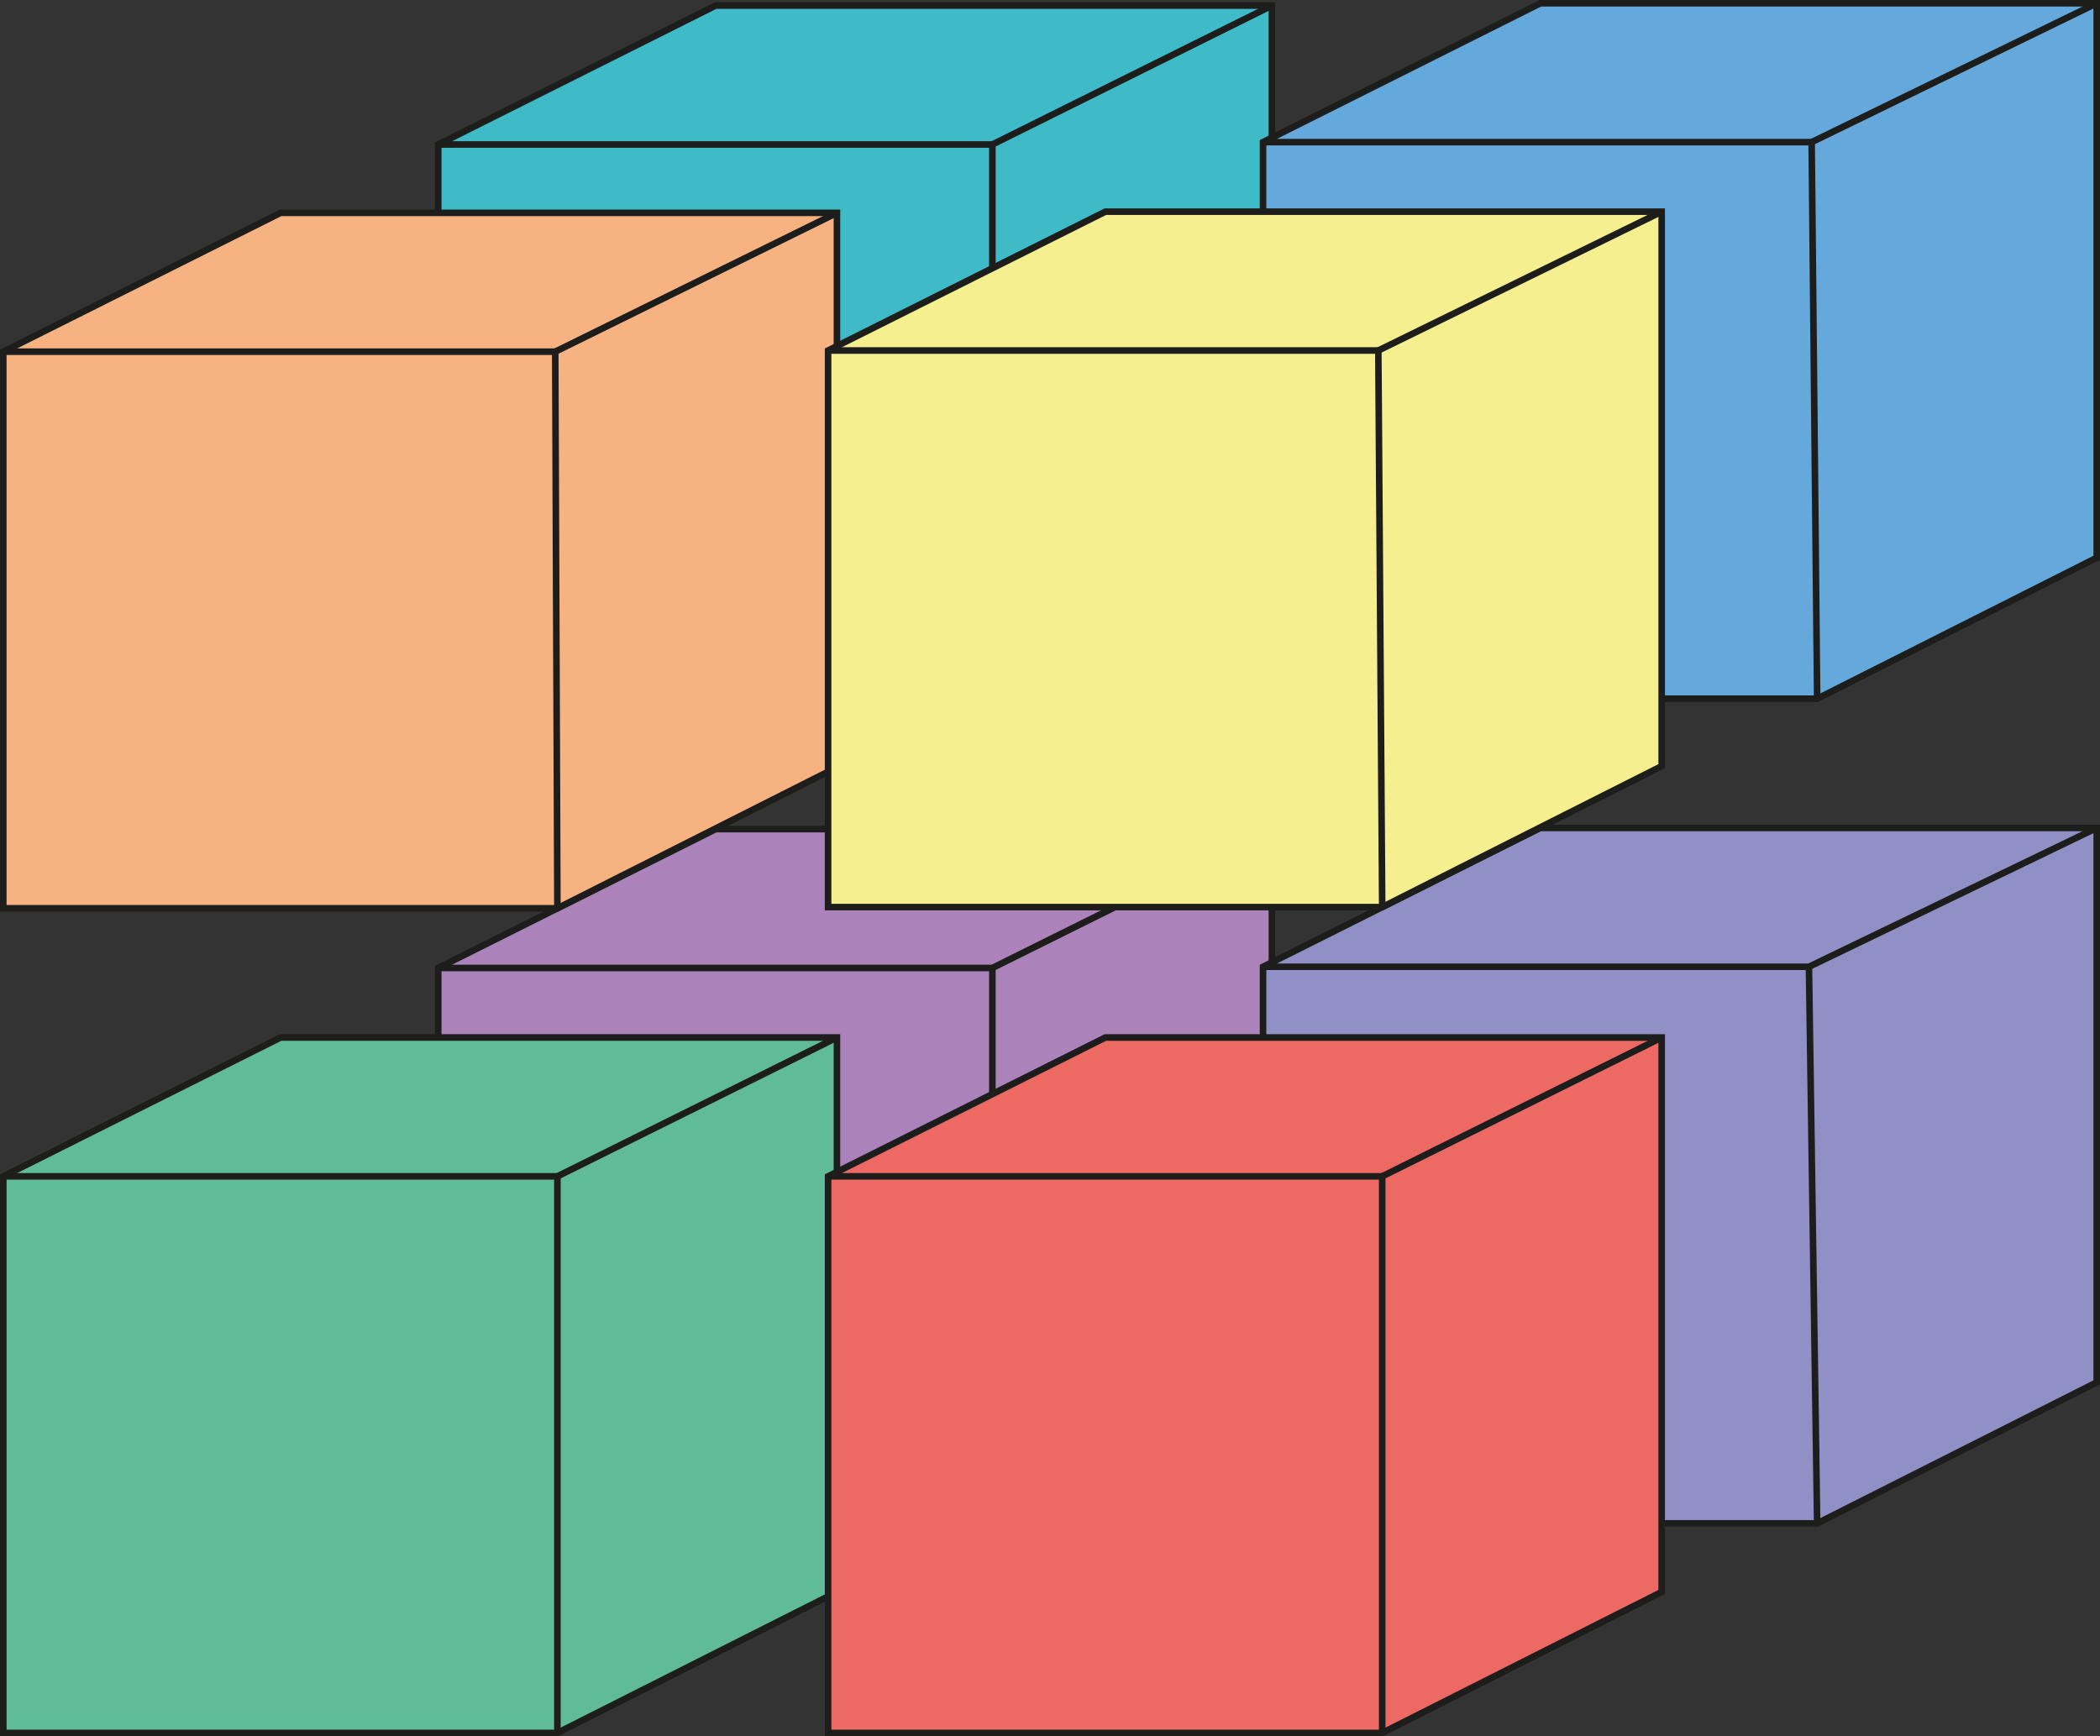 <svg xmlns="http://www.w3.org/2000/svg" viewBox="0 0 319.71 264.37"><rect x="0" y="0" width="319.71" height="264.37" fill="#333333" stroke="none"/><g id="Calque_2" data-name="Calque 2"><g id="PT1"><g id="Calque_17" data-name="Calque 17"><polygon points="66.72 231.78 66.72 147.03 108.94 125.89 193.64 125.89 193.64 210.32 151.08 231.78 66.72 231.78" style="fill:#ab83ba"/><polygon points="66.72 232.13 66.72 147.39 108.94 126.25 193.64 126.25 193.64 210.67 151.08 232.13 66.72 232.13" style="fill:none;stroke:#1d1d1b;stroke-miterlimit:10"/><polyline points="66.72 147.39 151.08 147.39 151.08 232.13" style="fill:none;stroke:#1d1d1b;stroke-miterlimit:10"/><line x1="151.08" y1="147.39" x2="193.64" y2="126.25" style="fill:#fff;stroke:#1d1d1b;stroke-miterlimit:10"/><polygon points="192.29 232.31 192.29 147.56 234.5 126.42 319.21 126.42 319.21 210.85 276.65 232.31 192.29 232.31" style="fill:#9190c6"/><polygon points="192.29 231.96 192.29 147.21 234.5 126.07 319.21 126.07 319.21 210.49 276.65 231.96 192.29 231.96" style="fill:none;stroke:#1d1d1b;stroke-miterlimit:10"/><polyline points="192.29 147.21 275.4 147.21 276.65 231.96" style="fill:none;stroke:#1d1d1b;stroke-miterlimit:10"/><line x1="275.4" y1="147.21" x2="319.21" y2="126.07" style="fill:none;stroke:#1d1d1b;stroke-miterlimit:10"/><polygon points="66.72 106.75 66.72 22 108.94 0.85 193.64 0.85 193.64 85.28 151.08 106.75 66.72 106.75" style="fill:#3fbac7"/><polygon points="66.72 106.75 66.72 22 108.94 0.85 193.64 0.85 193.64 85.28 151.08 106.75 66.72 106.75" style="fill:none;stroke:#1d1d1b;stroke-miterlimit:10"/><polyline points="66.72 22 151.08 22 151.08 106.75" style="fill:none;stroke:#1d1d1b;stroke-miterlimit:10"/><line x1="151.08" y1="22" x2="193.64" y2="0.85" style="fill:none;stroke:#1d1d1b;stroke-miterlimit:10"/><polygon points="192.29 106.39 192.29 21.64 234.5 0.5 319.21 0.5 319.21 84.93 276.65 106.39 192.29 106.39" style="fill:#65a8dc"/><polygon points="192.29 106.39 192.29 21.64 234.5 0.5 319.21 0.5 319.21 84.93 276.65 106.39 192.29 106.39" style="fill:none;stroke:#1d1d1b;stroke-miterlimit:10"/><polyline points="192.29 21.64 275.81 21.64 276.65 106.39" style="fill:none;stroke:#1d1d1b;stroke-miterlimit:10"/><line x1="275.81" y1="21.64" x2="319.21" y2="0.5" style="fill:none;stroke:#1d1d1b;stroke-miterlimit:10"/><polygon points="0.5 263.87 0.5 179.12 42.71 157.98 127.42 157.98 127.42 242.4 84.86 263.87 0.5 263.87" style="fill:#5fbb9a"/><polygon points="0.5 263.87 0.5 179.12 42.71 157.98 127.42 157.98 127.42 242.4 84.86 263.87 0.5 263.87" style="fill:none;stroke:#1d1d1b;stroke-miterlimit:10"/><polyline points="0.5 179.12 84.86 179.12 84.86 263.87" style="fill:none;stroke:#1d1d1b;stroke-miterlimit:10"/><line x1="84.86" y1="179.12" x2="127.42" y2="157.98" style="fill:none;stroke:#1d1d1b;stroke-miterlimit:10"/><polygon points="126.07 263.87 126.07 179.12 168.28 157.98 252.98 157.98 252.98 242.4 210.43 263.87 126.07 263.87" style="fill:#ed6964"/><polygon points="126.07 263.87 126.07 179.12 168.28 157.98 252.98 157.98 252.98 242.4 210.43 263.87 126.07 263.87" style="fill:none;stroke:#1d1d1b;stroke-miterlimit:10"/><polyline points="126.07 179.12 210.43 179.12 210.43 263.87" style="fill:none;stroke:#1d1d1b;stroke-miterlimit:10"/><line x1="210.43" y1="179.12" x2="252.98" y2="157.98" style="fill:none;stroke:#1d1d1b;stroke-miterlimit:10"/><polygon points="0.5 138.3 0.5 53.55 42.71 32.41 127.42 32.41 127.42 116.83 84.86 138.3 0.5 138.3" style="fill:#f7b281"/><polygon points="0.5 138.3 0.5 53.55 42.71 32.41 127.42 32.41 127.42 116.83 84.86 138.3 0.5 138.3" style="fill:none;stroke:#1d1d1b;stroke-miterlimit:10"/><polyline points="0.5 53.55 84.53 53.55 84.86 138.3" style="fill:none;stroke:#1d1d1b;stroke-miterlimit:10"/><line x1="84.53" y1="53.55" x2="127.42" y2="32.41" style="fill:none;stroke:#1d1d1b;stroke-miterlimit:10"/><polygon points="126.07 138.48 126.07 53.73 168.28 32.59 252.98 32.59 252.98 117.01 210.43 138.48 126.07 138.48" style="fill:#f6ef8f"/><polygon points="126.07 138.12 126.07 53.37 168.28 32.23 252.98 32.23 252.98 116.66 210.43 138.12 126.07 138.12" style="fill:none;stroke:#1d1d1b;stroke-miterlimit:10"/><polyline points="126.07 53.37 209.84 53.37 210.43 138.12" style="fill:none;stroke:#1d1d1b;stroke-miterlimit:10"/><line x1="209.84" y1="53.37" x2="252.98" y2="32.23" style="fill:none;stroke:#1d1d1b;stroke-miterlimit:10"/></g></g></g></svg>